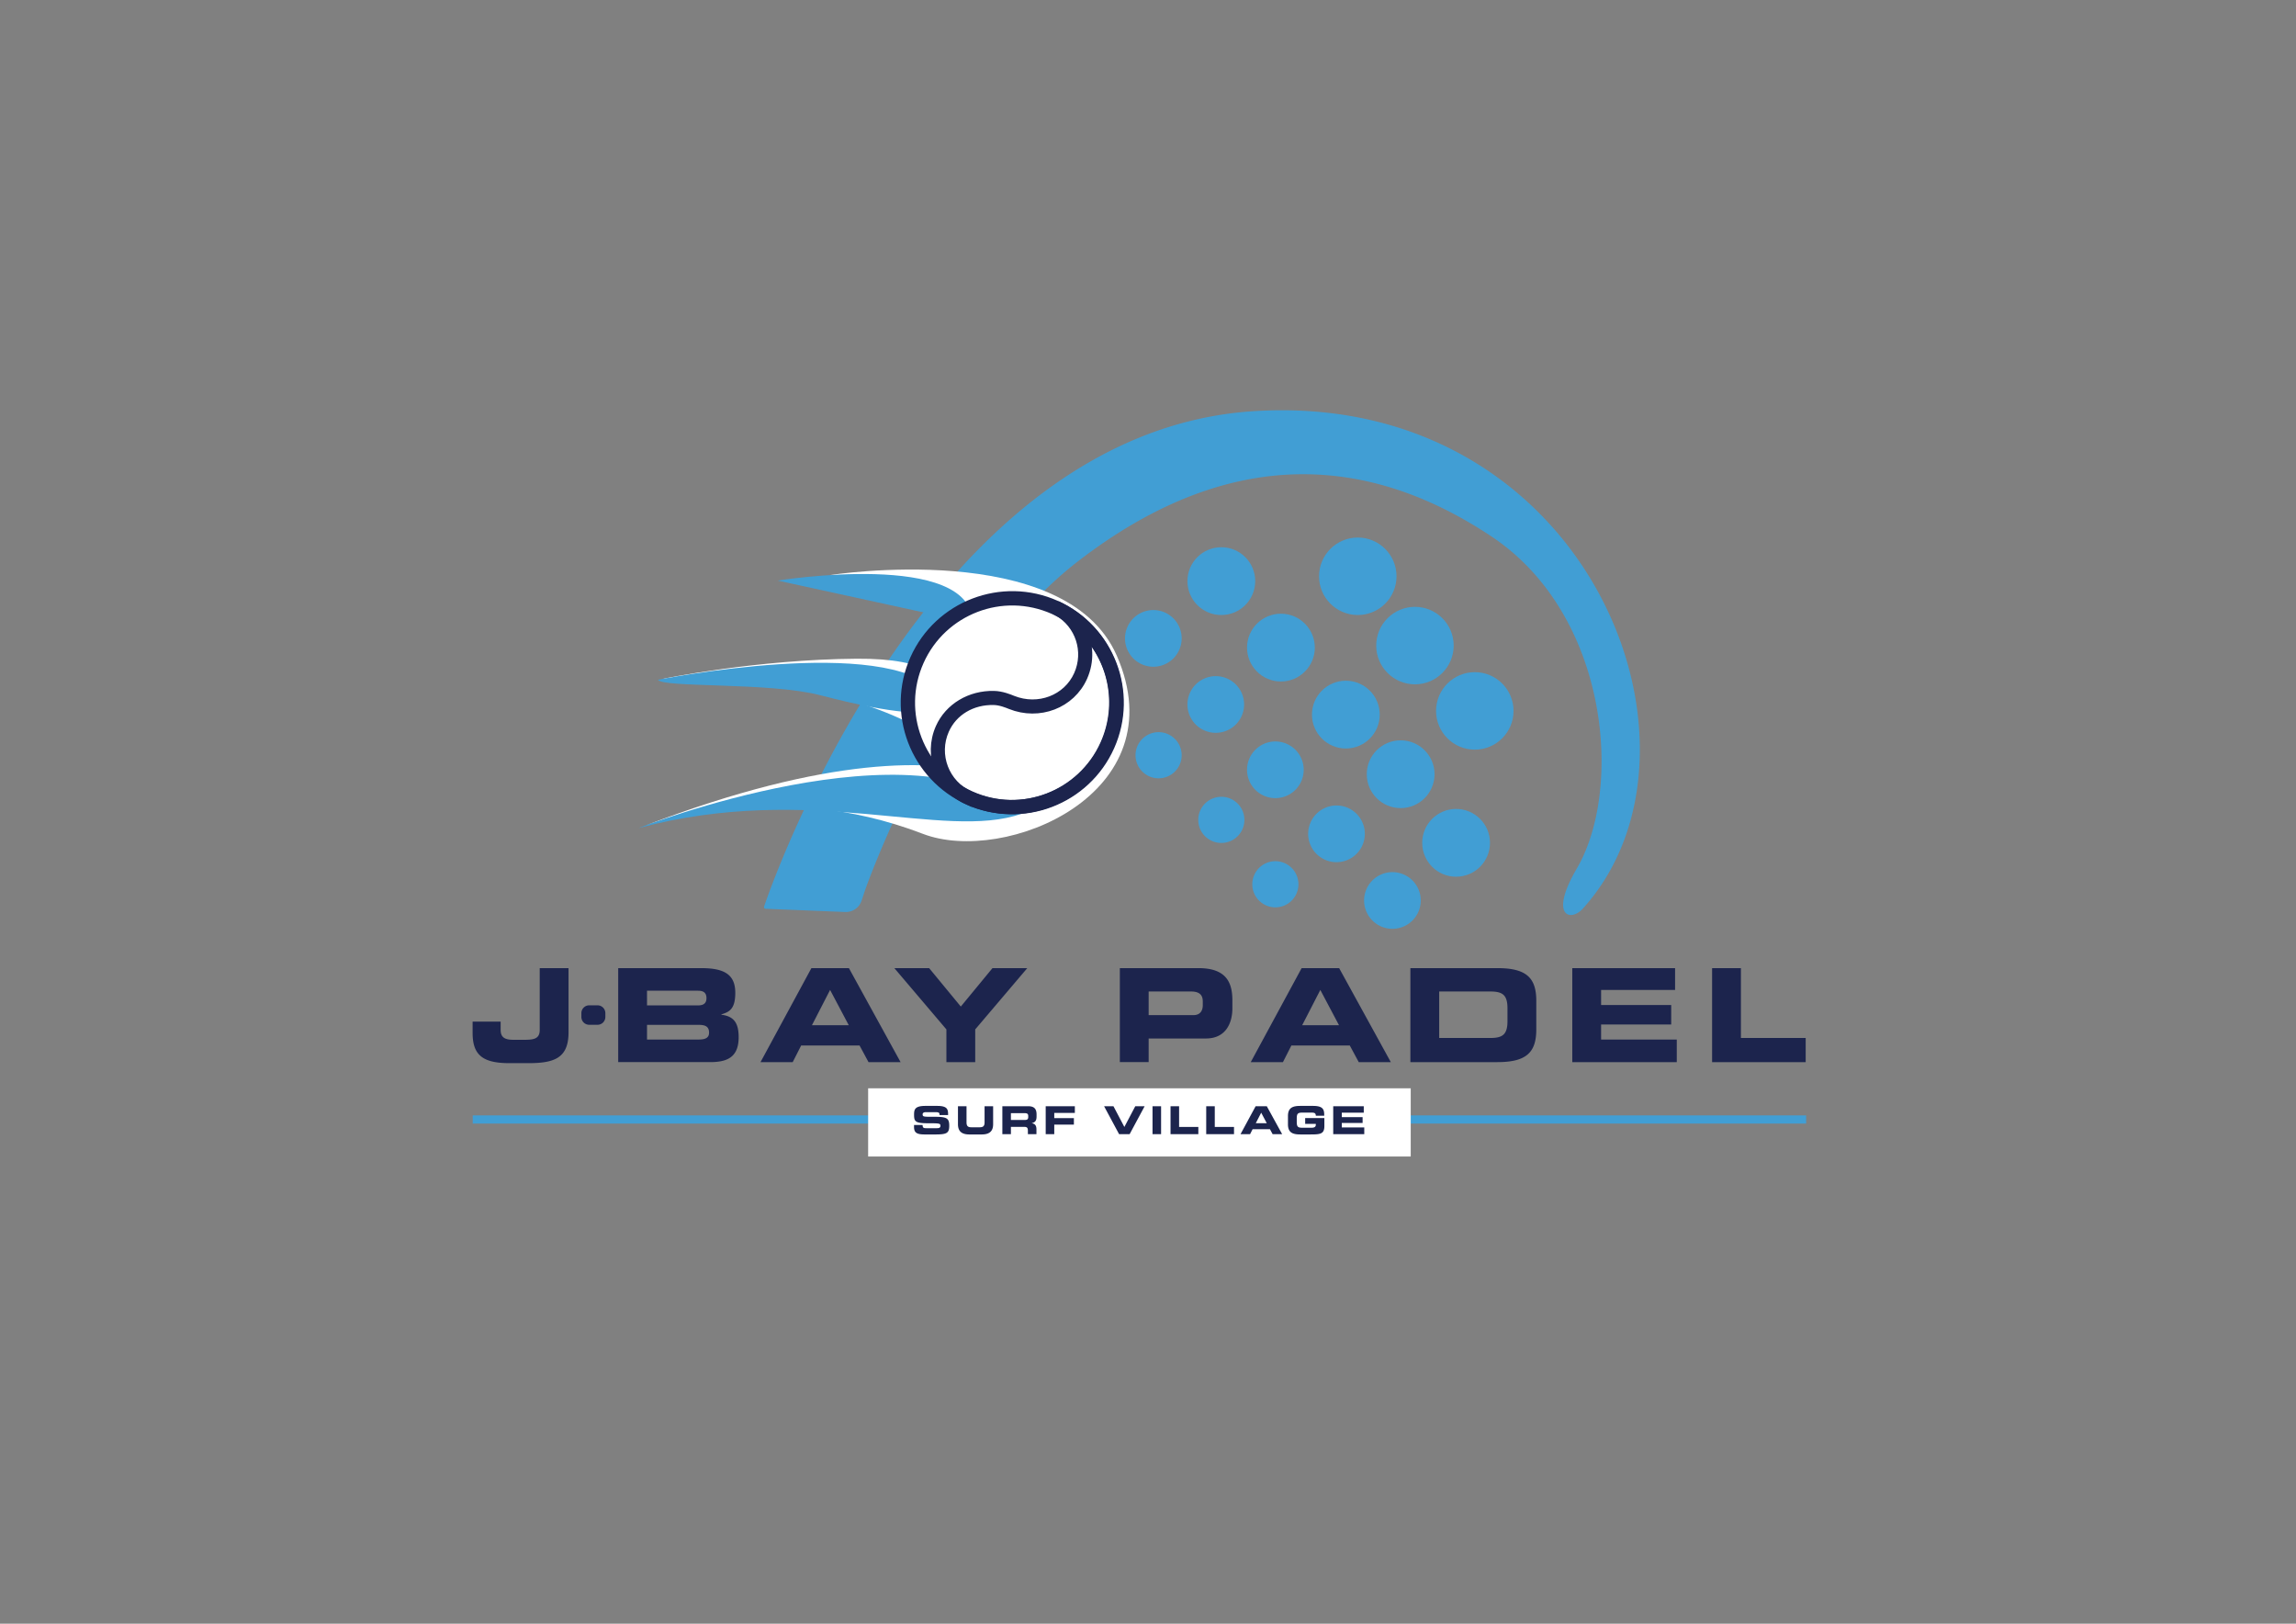 <svg xmlns="http://www.w3.org/2000/svg" viewBox="0 0 1122.52 793.701">
  <rect x="0" y="0" width="1122.52" height="793.701" fill="#808080" stroke="none"/>
  <defs>
    <clipPath id="a" clipPathUnits="userSpaceOnUse">
      <path d="M0 595.276h841.89V0H0Z"/>
    </clipPath>
  </defs>
  <path fill="none" stroke="#419ed4" stroke-miterlimit="10" stroke-width="4" d="M231.12 547.232h651.905"/>
  <path fill="#fff" d="M689.71 565.33H424.436v-33.345H689.71z"/>
  <g clip-path="url(#a)" transform="matrix(1.333 0 0 -1.333 0 793.701)">
    <path fill="#1c244d" d="M335.239 182.879h3.14c.014-1.09.453-1.174 1.358-1.174h3.848c.664 0 1.343.07 1.343.862 0 .892-.368.949-4.413.949-4.724 0-5.262.565-5.262 3.083 0 1.853.17 3.282 4.131 3.282h4.384c3.621 0 3.961-1.231 3.961-3.027v-.326h-3.14c0 .749-.085 1.06-1.528 1.06h-3.48c-.707 0-1.188-.24-1.188-.791 0-.892.382-.92 3.749-.905 4.88.013 6.012-.284 6.012-3.268 0-2.758-.934-3.211-5.107-3.211h-3.805c-2.857 0-4.003.538-4.003 2.759ZM351.35 189.767h3.14v-5.913c0-1.3.467-1.81 1.754-1.81h3.112c1.287 0 1.754.51 1.754 1.81v5.913h3.14v-6.592c0-2.546-1.316-3.762-4.2-3.762h-4.499c-2.886 0-4.2 1.216-4.2 3.762ZM370.772 184.731h5.19c.85 0 1.16.34 1.16 1.075v.34c0 .905-.452 1.075-1.442 1.075h-4.908Zm-3.14 5.036h9.477c2.418 0 3.069-1.202 3.069-3.04v-.652c0-1.372-.311-2.178-1.754-2.518v-.028c.934-.17 1.712-.58 1.712-2.263v-1.74h-3.14v1.23c0 1.076-.311 1.43-1.287 1.43h-4.937v-2.66h-3.14zM383.529 189.767h10.693v-2.462h-7.553v-1.909h7.2v-2.376h-7.2v-3.494h-3.14ZM404.943 189.767h3.437l4.003-7.61 4.003 7.61h3.437l-5.502-10.24h-3.876ZM422.71 189.767h3.14v-10.241h-3.14zM429.316 189.767h3.14v-7.61h7.058v-2.63h-10.198ZM442.401 189.767h3.14v-7.61h7.058v-2.63h-10.198ZM460.587 183.544h4.018l-2.038 3.847Zm-.056 6.224h4.088l5.63-10.242h-3.495l-.976 1.81h-6.365l-.919-1.81h-3.508zM472.386 186.174c0 2.998 1.683 3.706 4.512 3.706h4.725c3.564 0 4.059-1.288 4.059-3.282v-.325h-3.083c0 1.018-.58 1.145-1.585 1.145h-3.408c-1.585 0-1.995-.382-1.995-2.136v-1.272c0-1.754.41-2.136 1.995-2.136h3.352c.82 0 1.641.128 1.641 1.118v.297h-3.904v2.122h7.044v-2.914c0-2.942-1.528-3.084-5.064-3.084h-3.777c-2.829 0-4.512.706-4.512 3.705ZM488.984 189.767h11.203v-2.377h-8.063v-1.64h7.638v-2.123h-7.638v-1.64h8.246v-2.46h-11.386ZM173.34 220.79h10.283v-3.047c0-2.571 1.333-3.618 4.618-3.618h4.19c3.474 0 5.522.429 5.522 3.618v22.66h10.57v-23.517c0-9.474-5.19-11.33-14.76-11.33h-6.902c-9.903 0-13.52 3.046-13.52 11.092ZM237.307 214.22h18.947c2.285 0 3.809.523 3.809 2.522 0 2.333-1.524 2.857-3.81 2.857h-18.946Zm0 12.52h18.709c1.952 0 3.095.714 3.095 2.667 0 2-1.143 2.713-3.095 2.713h-18.71Zm-10.57 13.664h30.422c8.426 0 12.52-2.286 12.52-9.046 0-5.904-2.142-7.046-5.093-7.903v-.142c4.617-.572 6.33-3.047 6.33-8.237 0-7.569-4.473-9.14-10.52-9.14h-33.658zM297.788 219.457h13.521l-6.856 12.949Zm-.19 20.947h13.758l18.948-34.468h-11.759l-3.285 6.094h-21.423l-3.095-6.094h-11.807zM347.11 217.933l-19.09 22.471h12.758l11.616-14.092 11.616 14.092h12.76l-19.09-22.47v-11.998h-10.57ZM421.291 223.17h16.424c2.476 0 3.428 1.619 3.428 3.666v1.333c0 2.333-1.143 3.666-4.332 3.666h-15.52Zm-10.569 17.234h28.802c10.045 0 12.474-5.046 12.474-11.806v-2.951c0-5.143-2.238-11.045-9.713-11.045h-20.994v-8.665h-10.569zM477.588 219.457h13.521l-6.856 12.949Zm-.19 20.947h13.758l18.948-34.468h-11.759l-3.285 6.094h-21.423l-3.095-6.094h-11.807zM527.853 214.79h18.757c4.523 0 6.284 1.287 6.284 6.19v4.666c0 4.904-1.761 6.189-6.284 6.189h-18.757Zm-10.57 25.614h31.898c10.568 0 14.282-3.475 14.282-11.997v-10.473c0-8.522-3.714-11.997-14.282-11.997h-31.897zM576.664 240.404h37.705v-7.998h-27.136v-5.523h25.708v-7.141h-25.708v-5.522h27.755v-8.284h-38.324zM627.943 240.404h10.57v-25.613h23.755v-8.855h-34.325ZM219.153 219.626h-3.049a2.872 2.872 0 0 0-2.872 2.872v1.396a2.872 2.872 0 0 0 2.872 2.873h3.049a2.872 2.872 0 0 0 2.872-2.873v-1.396a2.872 2.872 0 0 0-2.872-2.872"/>
    <path fill="#419ed4" d="M280.82 262.166a.635.635 0 0 0-.577.84c4.388 12.808 61.935 174.129 179.565 181.637 122.498 7.819 174.02-123.554 120.701-182.443-4.489-4.958-12.442-2.784-2.208 14.68 17.173 29.302 11.772 93.12-31.189 121.764-41.612 27.745-92.972 36.298-151.805-9.108-46.97-36.25-75.902-114.157-78.33-121.443l-.99-2.971a6.052 6.052 0 0 0-5.985-4.134Z"/>
    <path fill="#419ed4" d="M510.697 384.096c0-7.018-5.69-12.707-12.707-12.707s-12.706 5.689-12.706 12.707c0 7.018 5.689 12.707 12.706 12.707 7.018 0 12.707-5.69 12.707-12.707"/>
    <path fill="none" stroke="#419ed4" stroke-miterlimit="10" stroke-width="3" d="M510.697 384.096c0-7.018-5.69-12.707-12.707-12.707s-12.706 5.689-12.706 12.707c0 7.018 5.689 12.707 12.706 12.707 7.018 0 12.707-5.69 12.707-12.707Z"/>
    <path fill="#419ed4" d="M531.666 358.683c0-7.018-5.689-12.707-12.707-12.707-7.017 0-12.706 5.689-12.706 12.707 0 7.018 5.69 12.707 12.706 12.707 7.018 0 12.707-5.69 12.707-12.707"/>
    <path fill="none" stroke="#419ed4" stroke-miterlimit="10" stroke-width="3" d="M531.666 358.683c0-7.018-5.689-12.707-12.707-12.707-7.017 0-12.706 5.689-12.706 12.707 0 7.018 5.69 12.707 12.706 12.707 7.018 0 12.707-5.69 12.707-12.707Z"/>
    <path fill="#419ed4" d="M553.615 334.73c0-7.017-5.69-12.706-12.707-12.706s-12.706 5.689-12.706 12.707c0 7.018 5.689 12.707 12.706 12.707 7.018 0 12.707-5.69 12.707-12.707"/>
    <path fill="none" stroke="#419ed4" stroke-miterlimit="10" stroke-width="3" d="M553.615 334.73c0-7.017-5.69-12.706-12.707-12.706s-12.706 5.689-12.706 12.707c0 7.018 5.689 12.707 12.706 12.707 7.018 0 12.707-5.69 12.707-12.707Z"/>
    <path fill="#419ed4" d="M480.733 357.944c0-6.036-4.893-10.93-10.93-10.93-6.036 0-10.93 4.894-10.93 10.93s4.894 10.93 10.93 10.93c6.037 0 10.93-4.894 10.93-10.93"/>
    <path fill="none" stroke="#419ed4" stroke-miterlimit="10" stroke-width="3" d="M480.733 357.944c0-6.036-4.893-10.93-10.93-10.93-6.036 0-10.93 4.894-10.93 10.93s4.894 10.93 10.93 10.93c6.037 0 10.93-4.894 10.93-10.93Z"/>
    <path fill="#419ed4" d="M458.873 382.32c0-6.037-4.893-10.93-10.93-10.93-6.036 0-10.93 4.893-10.93 10.93 0 6.035 4.894 10.93 10.93 10.93 6.037 0 10.93-4.895 10.93-10.93"/>
    <path fill="none" stroke="#419ed4" stroke-miterlimit="10" stroke-width="3" d="M458.873 382.32c0-6.037-4.893-10.93-10.93-10.93-6.036 0-10.93 4.893-10.93 10.93 0 6.035 4.894 10.93 10.93 10.93 6.037 0 10.93-4.895 10.93-10.93Z"/>
    <path fill="#419ed4" d="M504.545 333.372c0-6.036-4.893-10.93-10.93-10.93-6.036 0-10.93 4.894-10.93 10.93s4.894 10.93 10.93 10.93c6.037 0 10.93-4.894 10.93-10.93"/>
    <path fill="none" stroke="#419ed4" stroke-miterlimit="10" stroke-width="3" d="M504.545 333.372c0-6.036-4.893-10.93-10.93-10.93-6.036 0-10.93 4.894-10.93 10.93s4.894 10.93 10.93 10.93c6.037 0 10.93-4.894 10.93-10.93Z"/>
    <path fill="#419ed4" d="M524.646 311.512c0-6.036-4.893-10.93-10.93-10.93-6.036 0-10.93 4.894-10.93 10.93s4.894 10.93 10.93 10.93c6.037 0 10.93-4.894 10.93-10.93"/>
    <path fill="none" stroke="#419ed4" stroke-miterlimit="10" stroke-width="3" d="M524.646 311.512c0-6.036-4.893-10.93-10.93-10.93-6.036 0-10.93 4.894-10.93 10.93s4.894 10.93 10.93 10.93c6.037 0 10.93-4.894 10.93-10.93Z"/>
    <path fill="#419ed4" d="M499.076 289.652a8.892 8.892 0 1 0-17.784 0 8.892 8.892 0 1 0 17.784 0"/>
    <path fill="none" stroke="#419ed4" stroke-miterlimit="10" stroke-width="3" d="M499.076 289.652a8.892 8.892 0 1 0-17.784 0 8.892 8.892 0 1 0 17.784 0Z"/>
    <path fill="#419ed4" d="M519.589 265.216a8.892 8.892 0 1 0-17.784 0 8.892 8.892 0 1 0 17.784 0"/>
    <path fill="none" stroke="#419ed4" stroke-miterlimit="10" stroke-width="3" d="M519.589 265.216a8.892 8.892 0 1 0-17.784 0 8.892 8.892 0 1 0 17.784 0Z"/>
    <path fill="#419ed4" d="M476.657 313.132a8.892 8.892 0 1 0-17.784 0 8.892 8.892 0 1 0 17.784 0"/>
    <path fill="none" stroke="#419ed4" stroke-miterlimit="10" stroke-width="3" d="M476.657 313.132a8.892 8.892 0 1 0-17.784 0 8.892 8.892 0 1 0 17.784 0Z"/>
    <path fill="#419ed4" d="M454.798 337.084a8.892 8.892 0 1 0-17.784 0 8.892 8.892 0 1 0 17.784 0"/>
    <path fill="none" stroke="#419ed4" stroke-miterlimit="10" stroke-width="3" d="M454.798 337.084a8.892 8.892 0 1 0-17.784 0 8.892 8.892 0 1 0 17.784 0Z"/>
    <path fill="#419ed4" d="M431.901 361.322a8.892 8.892 0 1 0-17.784 0 8.892 8.892 0 1 0 17.784 0"/>
    <path fill="none" stroke="#419ed4" stroke-miterlimit="10" stroke-width="3" d="M431.901 361.322a8.892 8.892 0 1 0-17.784 0 8.892 8.892 0 1 0 17.784 0Z"/>
    <path fill="#419ed4" d="M410.375 343.538a6.961 6.961 0 0 0-6.962-6.961 6.96 6.96 0 1 0 0 13.922 6.961 6.961 0 0 0 6.962-6.961"/>
    <path fill="none" stroke="#419ed4" stroke-miterlimit="10" stroke-width="3" d="M410.375 343.538a6.961 6.961 0 0 0-6.962-6.961 6.96 6.96 0 1 0 0 13.922 6.961 6.961 0 0 0 6.962-6.961Z"/>
    <path fill="#419ed4" d="M431.901 318.473a6.962 6.962 0 1 0-13.924 0 6.962 6.962 0 0 0 13.925 0"/>
    <path fill="none" stroke="#419ed4" stroke-miterlimit="10" stroke-width="3" d="M431.901 318.473a6.962 6.962 0 1 0-13.924 0 6.962 6.962 0 0 0 13.925 0Z"/>
    <path fill="#419ed4" d="M454.904 294.77a6.96 6.96 0 0 0-6.96-6.962 6.961 6.961 0 1 0 0 13.923 6.962 6.962 0 0 0 6.96-6.962"/>
    <path fill="none" stroke="#419ed4" stroke-miterlimit="10" stroke-width="3" d="M454.904 294.77a6.96 6.96 0 0 0-6.96-6.962 6.961 6.961 0 1 0 0 13.923 6.962 6.962 0 0 0 6.96-6.962Z"/>
    <path fill="#419ed4" d="M474.726 271.155a6.962 6.962 0 1 0-13.924 0 6.962 6.962 0 0 0 13.924 0"/>
    <path fill="none" stroke="#419ed4" stroke-miterlimit="10" stroke-width="3" d="M474.726 271.155a6.962 6.962 0 1 0-13.924 0 6.962 6.962 0 0 0 13.924 0Z"/>
    <path fill="#419ed4" d="M544.98 286.353c0-6.036-4.892-10.93-10.93-10.93-6.035 0-10.93 4.894-10.93 10.93s4.895 10.93 10.93 10.93c6.038 0 10.93-4.894 10.93-10.93"/>
    <path fill="none" stroke="#419ed4" stroke-miterlimit="10" stroke-width="3" d="M544.98 286.353c0-6.036-4.892-10.93-10.93-10.93-6.035 0-10.93 4.894-10.93 10.93s4.895 10.93 10.93 10.93c6.038 0 10.93-4.894 10.93-10.93Z"/>
    <path fill="#fff" d="M304.349 384.529s86.293 13.603 105.21-29.444c22.342-50.845-41.1-76.97-71.074-65.433-54.312 20.903-101.612 3.094-101.612 3.094 67.239 25.743 106.009 24.388 124.614 18.65l-1.155 55.533Z"/>
    <path fill="#419ed4" d="M285.237 382.527s71.469 11.445 71.469-15.598M234.169 291.756s102.756 40.241 140.494 5.254c-28.467-10.057-77.188 11.658-140.494-5.254"/>
    <path fill="#fff" d="M243.224 346.514s34.318 7.084 71.045 7.359c52.647.394 30.974-30.91 30.974-30.91s-27.804 24.92-102.02 23.55"/>
    <path fill="#419ed4" d="M241.32 346.153s83.841 16.67 102.302-4.594c0 0 14.14-15.9-42.865-1.059-18.492 4.815-57.767 2.643-59.437 5.653"/>
    <path fill="#fff" fill-rule="evenodd" d="M355.657 302.772c-19.276 8.61-27.952 31.297-19.342 50.573 8.61 19.275 31.297 27.952 50.573 19.342 19.275-8.61 27.952-31.297 19.342-50.573-8.61-19.276-31.297-27.952-50.573-19.342"/>
    <path fill="#1c244d" d="M387.35 373.72c-19.846 8.865-43.203-.068-52.068-19.914-8.865-19.846.068-43.203 19.914-52.068 19.845-8.865 43.203.068 52.068 19.914 8.865 19.845-.07 43.203-19.914 52.068m-.924-2.068c18.736-8.369 27.139-30.34 18.77-49.077-8.37-18.735-30.341-27.138-49.077-18.769-18.735 8.37-27.14 30.341-18.77 49.076 8.37 18.736 30.342 27.14 49.077 18.77"/>
    <path fill="none" stroke="#1c244d" stroke-miterlimit="10" stroke-width="3" d="M387.35 373.72c-19.846 8.865-43.203-.068-52.068-19.914-8.865-19.846.068-43.203 19.914-52.068 19.845-8.865 43.203.068 52.068 19.914 8.865 19.845-.07 43.203-19.914 52.068Zm-.924-2.068c18.736-8.369 27.139-30.34 18.77-49.077-8.37-18.735-30.341-27.138-49.077-18.769-18.735 8.37-27.14 30.341-18.77 49.076 8.37 18.736 30.342 27.14 49.077 18.77"/>
    <path fill="#1c244d" d="M396.87 364.68c2.73-5.3 3.07-11.73.46-17.574-4.457-9.977-16.206-14.484-26.748-10.26-1.19.485-3.652 1.49-6.062 1.544-8.009.196-14.864-3.895-17.893-10.675-4.072-9.116.031-19.844 9.147-23.916 18.778-8.388 40.88.064 49.267 18.843 6.56 14.683 2.871 31.418-8.17 42.037m-41.983-62.864c-10.209 4.56-14.805 16.577-10.245 26.786 3.342 7.48 11.164 12.175 19.93 11.961 2.807-.063 5.52-1.17 6.824-1.703 9.447-3.785 19.97.226 23.95 9.133 3.806 8.522.588 18.443-7.484 23.076l1.034 1.91c18.736-9.535 26.7-32.035 18.128-51.222-8.876-19.872-32.266-28.817-52.137-19.94"/>
    <path fill="none" stroke="#1c244d" stroke-miterlimit="10" stroke-width="3" d="M396.87 364.68c2.73-5.3 3.07-11.73.46-17.574-4.457-9.977-16.206-14.484-26.748-10.26-1.19.485-3.652 1.49-6.062 1.544-8.009.196-14.864-3.895-17.893-10.675-4.072-9.116.031-19.844 9.147-23.916 18.778-8.388 40.88.064 49.267 18.843 6.56 14.683 2.871 31.418-8.17 42.037Zm-41.982-62.865c-10.209 4.56-14.805 16.577-10.245 26.786 3.342 7.48 11.164 12.175 19.93 11.961 2.807-.063 5.52-1.17 6.824-1.703 9.447-3.785 19.97.226 23.95 9.133 3.806 8.522.588 18.443-7.484 23.076l1.034 1.91c18.736-9.535 26.7-32.035 18.128-51.222-8.876-19.872-32.266-28.817-52.137-19.94Z"/>
  </g>
</svg>